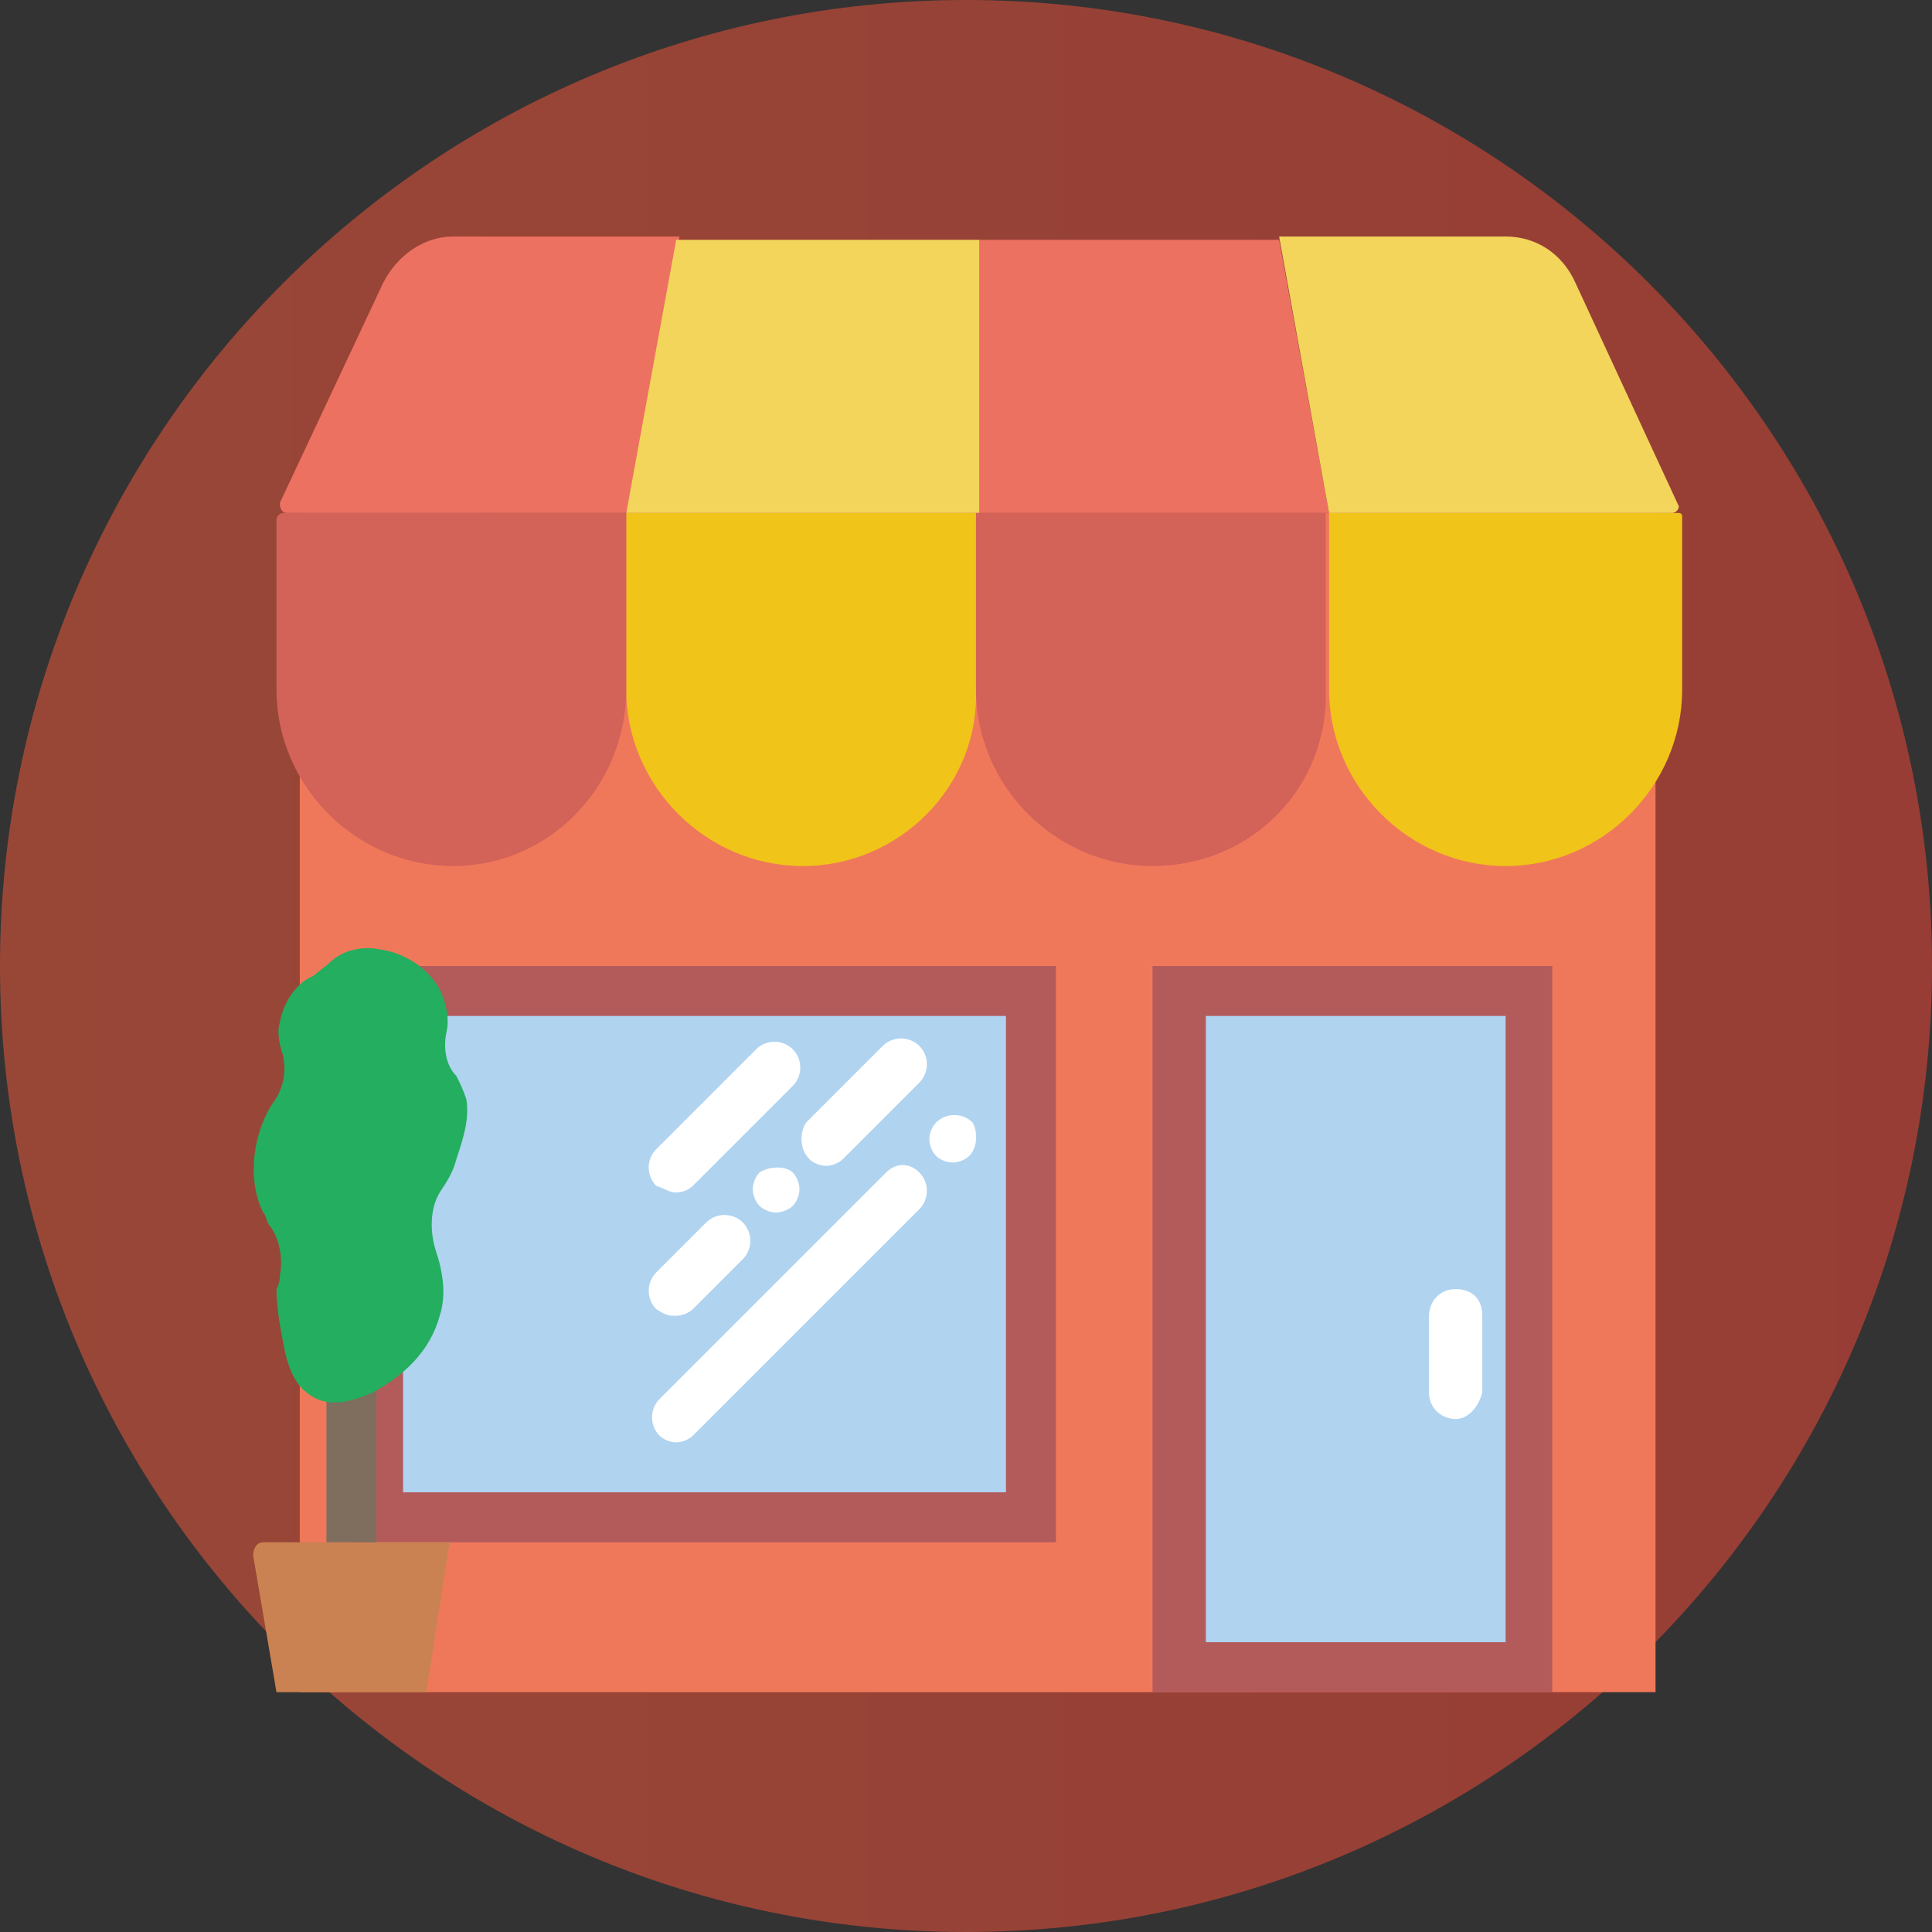 <?xml version="1.0" encoding="utf-8"?>
<!-- Generator: Adobe Illustrator 21.0.0, SVG Export Plug-In . SVG Version: 6.00 Build 0)  -->
<svg version="1.1" id="Capa_1" xmlns="http://www.w3.org/2000/svg" xmlns:xlink="http://www.w3.org/1999/xlink" x="0px" y="0px"
	 viewBox="0 0 58 58" style="enable-background:new 0 0 58 58;" xml:space="preserve">
<rect x="0" y="0" width="58" height="58" fill="#333333" stroke="none"/>
<style type="text/css">
	.st0{opacity:0.5;fill:url(#SVGID_1_);}
	.st1{fill:#F0785A;}
	.st2{fill:#B35A5B;}
	.st3{fill:#B0D3F0;}
	.st4{fill:#ED7161;}
	.st5{fill:#F0C419;}
	.st6{fill:#F3D55B;}
	.st7{fill:#D36259;}
	.st8{fill:#FFFFFF;}
	.st9{fill:#CB8252;}
	.st10{fill:#7F6E5D;}
	.st11{fill:#24AE5F;}
</style>
<linearGradient id="SVGID_1_" gradientUnits="userSpaceOnUse" x1="0" y1="29" x2="58" y2="29">
	<stop  offset="0" style="stop-color:#FE5C3C"/>
	<stop  offset="1" style="stop-color:#FB4838"/>
</linearGradient>
<path class="st0" d="M29,0c16,0,29,13,29,29S45,58,29,58S0,45,0,29S13,0,29,0z"/>
<g>
	<polygon class="st1" points="9,15.4 9,23.4 9,29.5 9,50.8 12.8,50.8 49.7,50.8 49.7,23.4 49.7,15.4 	"/>
	<rect x="10.6" y="29" class="st2" width="21.1" height="17.3"/>
	<rect x="12.1" y="30.5" class="st3" width="18.1" height="14.3"/>
	<path class="st4" d="M18.8,15.4H8.6c-0.1,0-0.2-0.1-0.2-0.3l3.1-6.6c0.4-0.8,1.2-1.4,2.1-1.4h6.8L18.8,15.4z"/>
	<polygon class="st4" points="39.9,15.4 29.4,15.4 29.4,7.2 38.4,7.2 	"/>
	<path class="st5" d="M24.1,26L24.1,26c-2.9,0-5.3-2.4-5.3-5.3v-5.3h10.5v5.3C29.4,23.6,27,26,24.1,26z"/>
	<path class="st5" d="M45.2,26L45.2,26c-2.9,0-5.3-2.4-5.3-5.3v-5.3h10.5c0,0,0.1,0,0.1,0.1v5.2C50.5,23.6,48.1,26,45.2,26z"/>
	<polygon class="st6" points="29.4,15.4 18.8,15.4 20.3,7.2 29.4,7.2 	"/>
	<path class="st6" d="M50.2,15.4H39.9l-1.5-8.3h6.8c0.9,0,1.7,0.5,2.1,1.4l3.1,6.7C50.4,15.3,50.3,15.4,50.2,15.4z"/>
	<path class="st7" d="M13.6,26L13.6,26c-2.9,0-5.3-2.4-5.3-5.3v-5.1c0-0.1,0.1-0.2,0.2-0.2h10.3v5.3C18.8,23.6,16.5,26,13.6,26z"/>
	<path class="st7" d="M34.6,26L34.6,26c-2.9,0-5.3-2.4-5.3-5.3v-5.3h10.5v5.3C39.9,23.6,37.6,26,34.6,26z"/>
	<rect x="34.6" y="29" class="st2" width="12" height="21.8"/>
	<rect x="36.2" y="30.5" class="st3" width="9" height="18.8"/>
	<path class="st8" d="M43.7,42.6c-0.4,0-0.8-0.3-0.8-0.8v-2.3c0-0.4,0.3-0.8,0.8-0.8s0.8,0.3,0.8,0.8v2.3
		C44.4,42.2,44.1,42.6,43.7,42.6z"/>
	<g>
		<path class="st8" d="M20.3,35.8c0.2,0,0.4-0.1,0.5-0.2l3-3c0.3-0.3,0.3-0.8,0-1.1c-0.3-0.3-0.8-0.3-1.1,0l-3,3
			c-0.3,0.3-0.3,0.8,0,1.1C20,35.7,20.1,35.8,20.3,35.8z"/>
		<path class="st8" d="M20.3,39.5c0.2,0,0.4-0.1,0.5-0.2l1.5-1.5c0.3-0.3,0.3-0.8,0-1.1c-0.3-0.3-0.8-0.3-1.1,0l-1.5,1.5
			c-0.3,0.3-0.3,0.8,0,1.1C20,39.5,20.1,39.5,20.3,39.5z"/>
		<path class="st8" d="M22.8,35.2c-0.1,0.1-0.2,0.3-0.2,0.5c0,0.2,0.1,0.4,0.2,0.5c0.1,0.1,0.3,0.2,0.5,0.2c0.2,0,0.4-0.1,0.5-0.2
			c0.1-0.1,0.2-0.3,0.2-0.5c0-0.2-0.1-0.4-0.2-0.5C23.6,35,23.1,35,22.8,35.2z"/>
		<path class="st8" d="M24.3,34.8c0.1,0.1,0.3,0.2,0.5,0.2s0.4-0.1,0.5-0.2l2.3-2.3c0.3-0.3,0.3-0.8,0-1.1c-0.3-0.3-0.8-0.3-1.1,0
			l-2.3,2.3C24,34,24,34.5,24.3,34.8z"/>
		<path class="st8" d="M26.6,35.2L19.8,42c-0.3,0.3-0.3,0.8,0,1.1c0.1,0.1,0.3,0.2,0.5,0.2s0.4-0.1,0.5-0.2l6.8-6.8
			c0.3-0.3,0.3-0.8,0-1.1S26.9,34.9,26.6,35.2z"/>
		<path class="st8" d="M29.2,33.7c-0.3-0.3-0.8-0.3-1.1,0c-0.1,0.1-0.2,0.3-0.2,0.5s0.1,0.4,0.2,0.5c0.1,0.1,0.3,0.2,0.5,0.2
			s0.4-0.1,0.5-0.2c0.1-0.1,0.2-0.3,0.2-0.5S29.3,33.9,29.2,33.7z"/>
	</g>
	<path class="st9" d="M12.8,50.8H8.3l-0.7-4.1c0-0.2,0.1-0.4,0.3-0.4h5.6L12.8,50.8z"/>
	<rect x="9.8" y="38" class="st10" width="1.5" height="8.3"/>
	<path class="st11" d="M13.7,34.8c0.2-0.6,0.4-1.2,0.3-1.8c-0.1-0.3-0.2-0.5-0.3-0.7c-0.3-0.3-0.4-0.8-0.3-1.3
		c0.1-0.4,0-0.9-0.2-1.3c-0.4-0.7-1.1-1.1-1.8-1.2c-0.5-0.1-1.1,0-1.5,0.4l-0.5,0.4c-0.5,0.2-0.9,0.8-1,1.4c-0.1,0.3,0,0.7,0.1,1
		c0.1,0.5,0,1-0.3,1.4c-0.6,0.9-0.8,2.3-0.3,3.3c0.1,0.1,0.1,0.3,0.2,0.4c0.3,0.4,0.4,1,0.3,1.5c0,0.1,0,0.2-0.1,0.4
		c0,0.5,0.1,1.1,0.2,1.6c0.1,0.6,0.3,1.2,0.7,1.5c0.6,0.5,1.3,0.3,2,0c0.9-0.5,1.7-1.2,2-2.3c0.2-0.6,0.1-1.3-0.1-1.9
		c-0.2-0.6-0.2-1.3,0.1-1.8C13.4,35.5,13.6,35.2,13.7,34.8z"/>
</g>
</svg>
